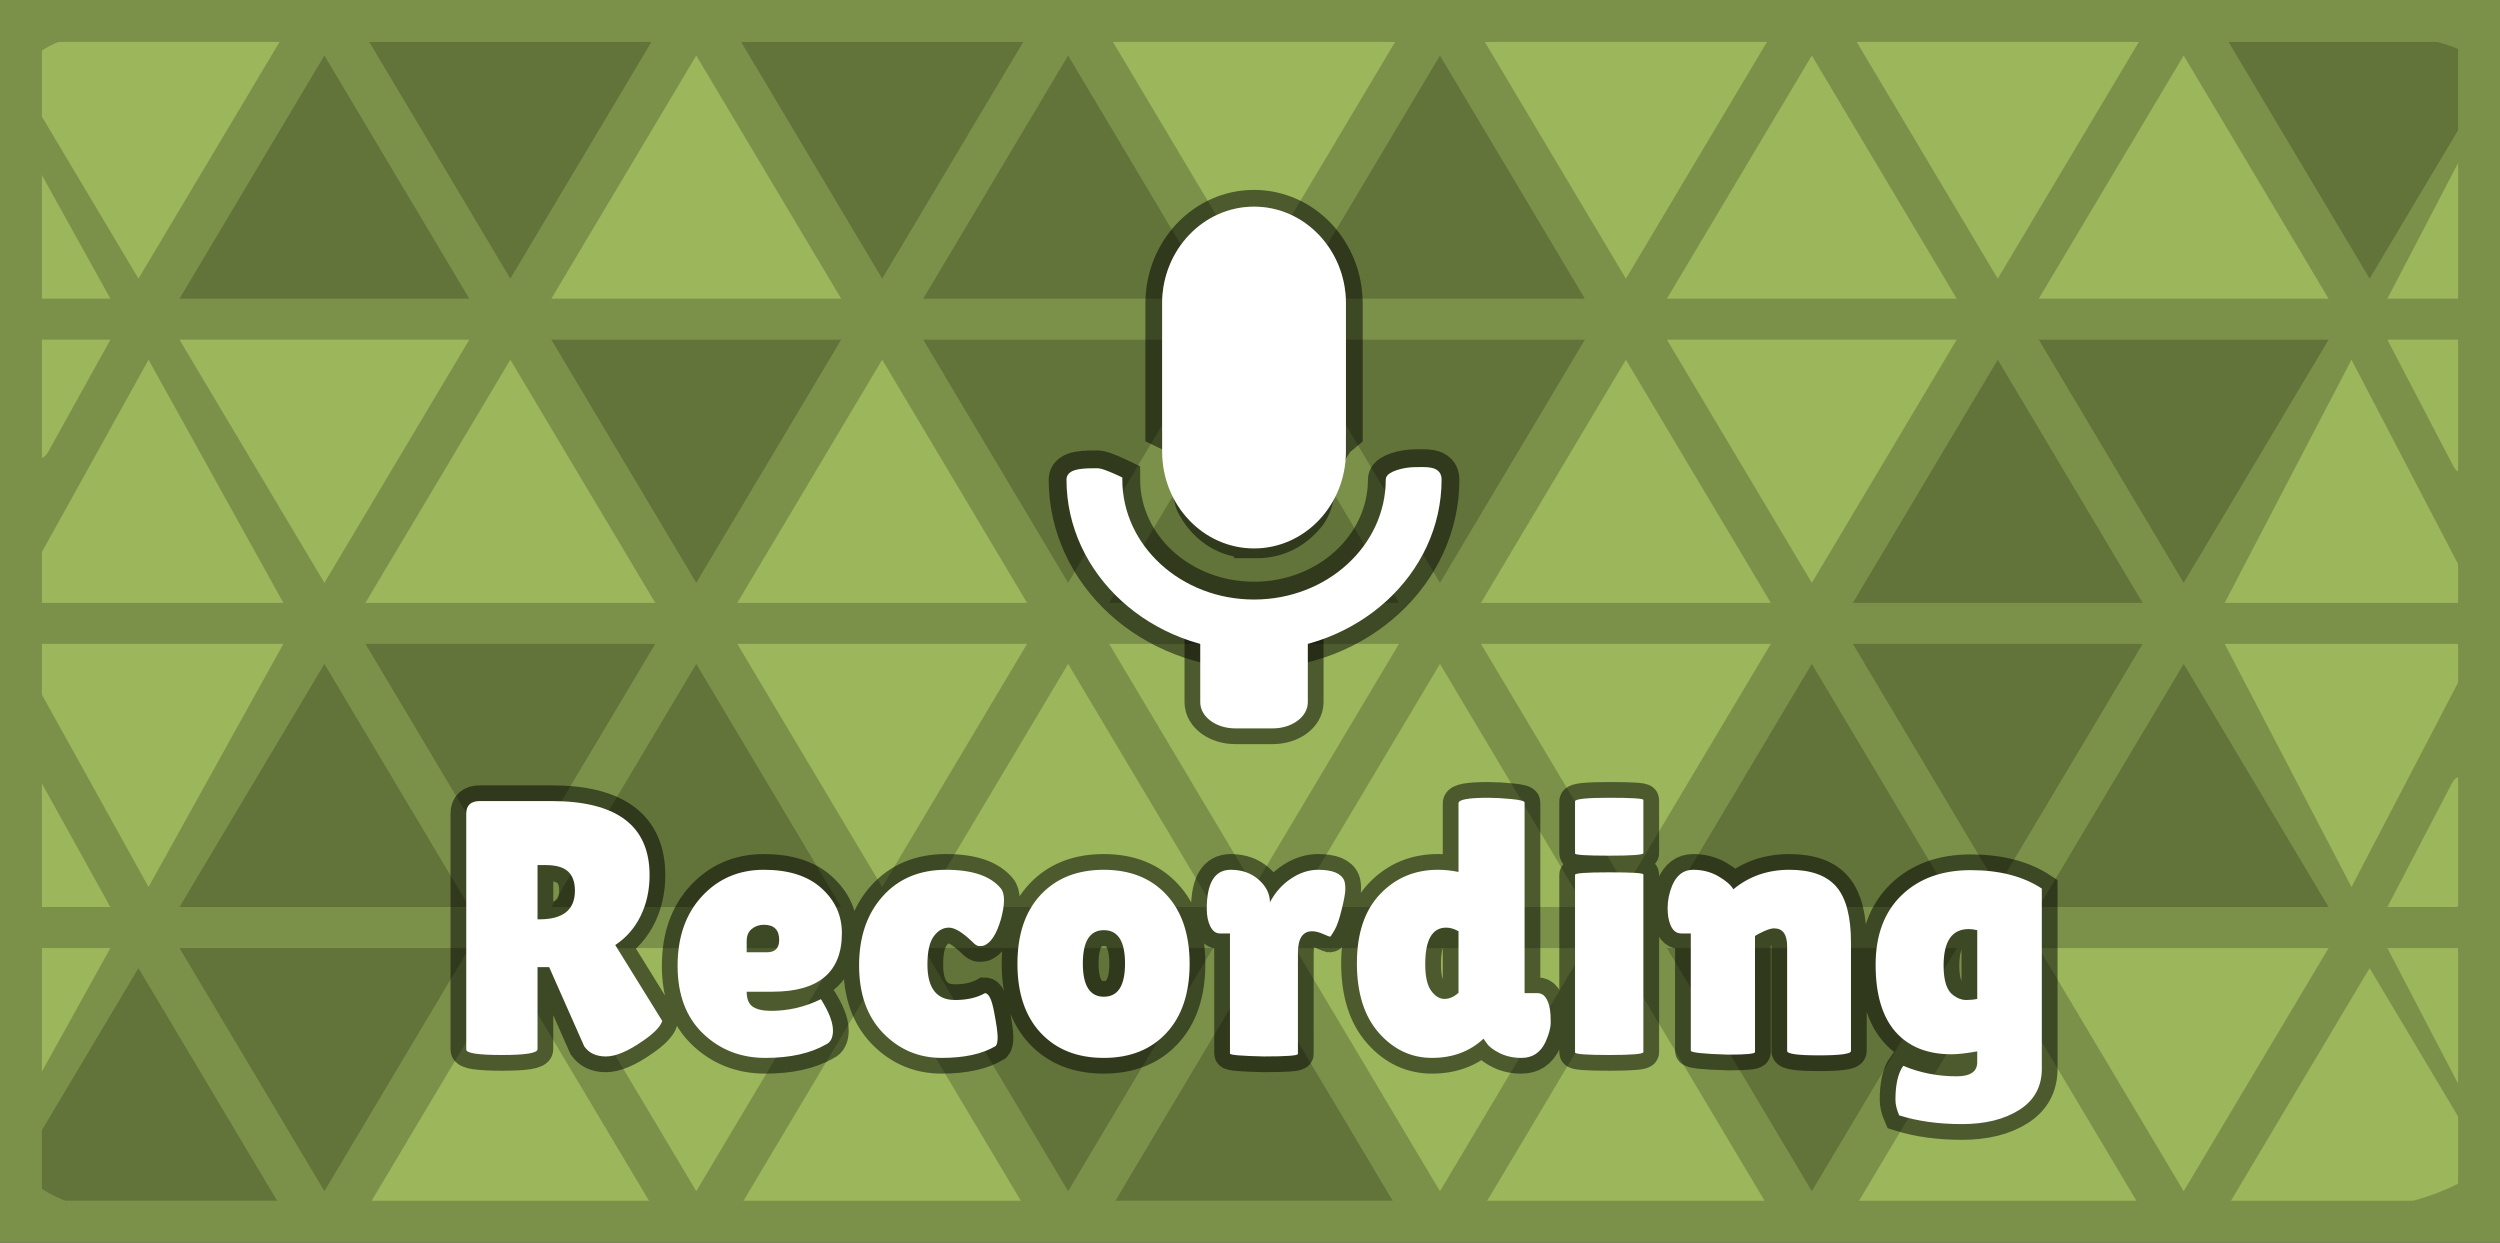 <svg version="1.1" xmlns="http://www.w3.org/2000/svg" xmlns:xlink="http://www.w3.org/1999/xlink" width="596.333" height="296.41" viewBox="0,0,596.333,296.41"><rect x="0" y="0" width="596.333" height="296.41" fill="#333333" stroke="none"/><g transform="translate(-20.333,-31.795)"><g stroke-miterlimit="10"><g fill="#ffffff" stroke-opacity="0.506" stroke="#000000" stroke-width="8.5" stroke-linecap="butt"><path d=""/><path d=""/></g><path d="M30.062,320.493v-280.011h578.8v280.011z" fill="#7b9149" stroke="none" stroke-width="0" stroke-linecap="butt"/><path d="M196.195,320.709l34.567,-57.998l34.567,57.998z" fill="#9bb65b" stroke="none" stroke-width="0" stroke-linecap="butt"/><path d="M284.895,320.709l34.567,-57.998l34.567,57.998z" fill="#63743a" stroke="none" stroke-width="0" stroke-linecap="butt"/><path d="M220.98,257.937l-34.567,57.998l-34.567,-57.998z" fill="#9bb65b" stroke="none" stroke-width="0" stroke-linecap="butt"/><path d="M309.68,257.937l-34.567,57.998l-34.567,-57.998z" fill="#63743a" stroke="none" stroke-width="0" stroke-linecap="butt"/><path d="M265.33,185.38l-34.567,57.998l-34.567,-57.998z" fill="#9bb65b" stroke="none" stroke-width="0" stroke-linecap="butt"/><path d="M176.63,185.38l-34.567,57.998l-34.567,-57.998z" fill="#63743a" stroke="none" stroke-width="0" stroke-linecap="butt"/><path d="M151.845,248.152l34.567,-57.998l34.567,57.998z" fill="#63743a" stroke="none" stroke-width="0" stroke-linecap="butt"/><path d="M240.545,248.152l34.567,-57.998l34.567,57.998z" fill="#9bb65b" stroke="none" stroke-width="0" stroke-linecap="butt"/><path d="M26.444,307.875c6.24,-10.469 26.918,-45.164 26.918,-45.164l34.567,57.998c0,0 -27.798,0 -40.087,0c-10.461,0 -24.726,-7.253 -21.399,-12.834z" fill="#63743a" stroke="none" stroke-width="0" stroke-linecap="butt"/><path d="M107.495,320.709l34.567,-57.998l34.567,57.998z" fill="#9bb65b" stroke="none" stroke-width="0" stroke-linecap="butt"/><path d="M132.28,257.937l-34.567,57.998l-34.567,-57.998z" fill="#63743a" stroke="none" stroke-width="0" stroke-linecap="butt"/><path d="M63.145,248.152l34.567,-57.998l34.567,57.998z" fill="#63743a" stroke="none" stroke-width="0" stroke-linecap="butt"/><path d="M550.995,320.709l34.567,-57.998c0,0 20.221,33.927 26.503,44.467c3.465,5.814 -19.15,13.531 -31.365,13.531c-10.602,0 -29.705,0 -29.705,0z" fill="#9bb65b" stroke="none" stroke-width="0" stroke-linecap="butt"/><path d="M575.78,257.937l-34.567,57.998l-34.567,-57.998z" fill="#9bb65b" stroke="none" stroke-width="0" stroke-linecap="butt"/><path d="M531.43,185.38l-34.567,57.998l-34.567,-57.998z" fill="#63743a" stroke="none" stroke-width="0" stroke-linecap="butt"/><path d="M506.645,248.152l34.567,-57.998l34.567,57.998z" fill="#63743a" stroke="none" stroke-width="0" stroke-linecap="butt"/><path d="M373.595,320.709l34.567,-57.998l34.567,57.998z" fill="#9bb65b" stroke="none" stroke-width="0" stroke-linecap="butt"/><path d="M462.295,320.709l34.567,-57.998l34.567,57.998z" fill="#9bb65b" stroke="none" stroke-width="0" stroke-linecap="butt"/><path d="M398.38,257.937l-34.567,57.998l-34.567,-57.998z" fill="#9bb65b" stroke="none" stroke-width="0" stroke-linecap="butt"/><path d="M487.08,257.937l-34.567,57.998l-34.567,-57.998z" fill="#63743a" stroke="none" stroke-width="0" stroke-linecap="butt"/><path d="M442.73,185.38l-34.567,57.998l-34.567,-57.998z" fill="#9bb65b" stroke="none" stroke-width="0" stroke-linecap="butt"/><path d="M354.03,185.38l-34.567,57.998l-34.567,-57.998z" fill="#9bb65b" stroke="none" stroke-width="0" stroke-linecap="butt"/><path d="M329.245,248.152l34.567,-57.998l34.567,57.998z" fill="#9bb65b" stroke="none" stroke-width="0" stroke-linecap="butt"/><path d="M417.945,248.152l34.567,-57.998l34.567,57.998z" fill="#63743a" stroke="none" stroke-width="0" stroke-linecap="butt"/><path d="M196.195,175.594l34.567,-57.998l34.567,57.998z" fill="#9bb65b" stroke="none" stroke-width="0" stroke-linecap="butt"/><path d="M284.895,175.594l34.567,-57.998l34.567,57.998z" fill="#63743a" stroke="none" stroke-width="0" stroke-linecap="butt"/><path d="M220.98,112.823l-34.567,57.998l-34.567,-57.998z" fill="#63743a" stroke="none" stroke-width="0" stroke-linecap="butt"/><path d="M309.68,112.823l-34.567,57.998l-34.567,-57.998z" fill="#63743a" stroke="none" stroke-width="0" stroke-linecap="butt"/><path d="M265.33,40.265l-34.567,57.998l-34.567,-57.998z" fill="#63743a" stroke="none" stroke-width="0" stroke-linecap="butt"/><path d="M176.63,40.265l-34.567,57.998l-34.567,-57.998z" fill="#63743a" stroke="none" stroke-width="0" stroke-linecap="butt"/><path d="M151.845,103.037l34.567,-57.998l34.567,57.998z" fill="#9bb65b" stroke="none" stroke-width="0" stroke-linecap="butt"/><path d="M240.545,103.037l34.567,-57.998l34.567,57.998z" fill="#63743a" stroke="none" stroke-width="0" stroke-linecap="butt"/><path d="M107.495,175.594l34.567,-57.998l34.567,57.998z" fill="#9bb65b" stroke="none" stroke-width="0" stroke-linecap="butt"/><path d="M132.28,112.823l-34.567,57.998l-34.567,-57.998z" fill="#9bb65b" stroke="none" stroke-width="0" stroke-linecap="butt"/><path d="M87.93,40.265l-34.567,57.998c0,0 -20.925,-35.109 -27.14,-45.535c-3.251,-5.455 6.683,-12.463 15.707,-12.463c12.724,0 46,0 46,0z" fill="#9bb65b" stroke="none" stroke-width="0" stroke-linecap="butt"/><path d="M46.666,257.937c0,0 -11.825,21.324 -17.384,31.349c-5.126,9.244 -12.516,-31.349 -0.656,-31.349c7.404,0 18.04,0 18.04,0z" fill="#9bb65b" stroke="none" stroke-width="0" stroke-linecap="butt"/><path d="M87.93,185.38l-32.161,57.998l-32.161,-57.998z" fill="#9bb65b" stroke="none" stroke-width="0" stroke-linecap="butt"/><path d="M24.912,208.922c5.93,10.693 21.754,39.23 21.754,39.23c0,0 -10.21,0 -17.429,0c-11.841,0 -8.426,-46.626 -4.325,-39.23z" fill="#9bb65b" stroke="none" stroke-width="0" stroke-linecap="butt"/><path d="M23.607,175.594l32.161,-57.998l32.161,57.998z" fill="#9bb65b" stroke="none" stroke-width="0" stroke-linecap="butt"/><path d="M46.666,112.823c0,0 -9.619,17.346 -14.737,26.576c-5.565,10.036 -15.786,-26.576 -3.915,-26.576c7.586,0 18.652,0 18.652,0z" fill="#9bb65b" stroke="none" stroke-width="0" stroke-linecap="butt"/><path d="M28.13,69.609c5.704,10.287 18.537,33.428 18.537,33.428c0,0 -11.065,0 -18.652,0c-11.871,0 -4.776,-42.247 0.115,-33.428z" fill="#9bb65b" stroke="none" stroke-width="0" stroke-linecap="butt"/><path d="M63.145,103.037l34.567,-57.998l34.567,57.998z" fill="#63743a" stroke="none" stroke-width="0" stroke-linecap="butt"/><path d="M575.78,112.823l-34.567,57.998l-34.567,-57.998z" fill="#63743a" stroke="none" stroke-width="0" stroke-linecap="butt"/><path d="M613.753,50.965c-6.058,10.164 -28.19,47.298 -28.19,47.298l-34.567,-57.998c0,0 27.915,0 40.218,0c10.432,0 25.421,5.866 22.54,10.7z" fill="#63743a" stroke="none" stroke-width="0" stroke-linecap="butt"/><path d="M531.43,40.265l-34.567,57.998l-34.567,-57.998z" fill="#9bb65b" stroke="none" stroke-width="0" stroke-linecap="butt"/><path d="M506.645,103.037l34.567,-57.998l34.567,57.998z" fill="#9bb65b" stroke="none" stroke-width="0" stroke-linecap="butt"/><path d="M607.528,291.93c-5.396,-10.348 -17.727,-33.993 -17.727,-33.993c0,0 10.895,0 18.231,0c11.169,0 4.032,42.689 -0.503,33.993z" fill="#9bb65b" stroke="none" stroke-width="0" stroke-linecap="butt"/><path d="M611.487,185.38l-30.246,57.998l-30.246,-57.998z" fill="#9bb65b" stroke="none" stroke-width="0" stroke-linecap="butt"/><path d="M589.8,248.152c0,0 10.275,-19.704 15.354,-29.443c5.002,-9.591 11.693,29.443 0.577,29.443c-6.647,0 -15.931,0 -15.931,0z" fill="#9bb65b" stroke="none" stroke-width="0" stroke-linecap="butt"/><path d="M550.995,175.594l30.246,-57.998l30.246,57.998z" fill="#9bb65b" stroke="none" stroke-width="0" stroke-linecap="butt"/><path d="M605.498,142.923c-5.133,-9.843 -15.697,-30.1 -15.697,-30.1c0,0 10.487,0 17.656,0c11.166,0 2.983,39.576 -1.958,30.1z" fill="#9bb65b" stroke="none" stroke-width="0" stroke-linecap="butt"/><path d="M589.8,103.037c0,0 13.584,-26.049 19.099,-36.623c4.213,-8.078 9.138,36.623 -2.018,36.623c-6.998,0 -17.081,0 -17.081,0z" fill="#9bb65b" stroke="none" stroke-width="0" stroke-linecap="butt"/><path d="M373.595,175.594l34.567,-57.998l34.567,57.998z" fill="#9bb65b" stroke="none" stroke-width="0" stroke-linecap="butt"/><path d="M462.295,175.594l34.567,-57.998l34.567,57.998z" fill="#63743a" stroke="none" stroke-width="0" stroke-linecap="butt"/><path d="M398.38,112.823l-34.567,57.998l-34.567,-57.998z" fill="#63743a" stroke="none" stroke-width="0" stroke-linecap="butt"/><path d="M487.08,112.823l-34.567,57.998l-34.567,-57.998z" fill="#9bb65b" stroke="none" stroke-width="0" stroke-linecap="butt"/><path d="M442.73,40.265l-34.567,57.998l-34.567,-57.998z" fill="#9bb65b" stroke="none" stroke-width="0" stroke-linecap="butt"/><path d="M354.03,40.265l-34.567,57.998l-34.567,-57.998z" fill="#9bb65b" stroke="none" stroke-width="0" stroke-linecap="butt"/><path d="M329.245,103.037l34.567,-57.998l34.567,57.998z" fill="#63743a" stroke="none" stroke-width="0" stroke-linecap="butt"/><path d="M417.945,103.037l34.567,-57.998l34.567,57.998z" fill="#9bb65b" stroke="none" stroke-width="0" stroke-linecap="butt"/><path d="M148.552,282.06c0,0.925 -2.819,1.387 -8.456,1.387c-5.697,0 -8.546,-0.433 -8.546,-1.3v-56.257c0,-2.013 1.099,-3.019 3.296,-3.019h17.002c15.62,0 23.43,5.894 23.43,17.683c0,3.573 -0.711,6.814 -2.133,9.723c-1.422,2.899 -3.44,5.211 -6.055,6.935l11.215,18.117c-0.467,1.387 -2.008,2.971 -4.623,4.753c-3.559,2.475 -6.497,3.713 -8.814,3.713c-2.317,0 -4.042,-0.804 -5.175,-2.413l-8.367,-18.897h-2.774zM148.552,238.141v12.945h0.447c5.647,0 8.471,-2.273 8.471,-6.819c0,-2.071 -0.552,-3.607 -1.655,-4.609c-1.094,-1.011 -2.888,-1.517 -5.384,-1.517zM217.336,280.947c-3.748,2.129 -8.561,3.193 -14.437,3.193c-5.876,0 -10.837,-1.941 -14.884,-5.822c-4.037,-3.891 -6.055,-9.27 -6.055,-16.137c0,-6.877 1.944,-12.415 5.831,-16.614c3.898,-4.199 8.814,-6.299 14.75,-6.299c5.936,0 10.519,1.469 13.751,4.406c3.241,2.928 4.862,6.492 4.862,10.691c0,9.323 -5.523,13.985 -16.569,13.985h-6.145c0,1.724 0.487,2.918 1.462,3.583c0.984,0.655 2.431,0.982 4.34,0.982c4.156,0 8.103,-0.92 11.842,-2.759c0.06,-0.058 0.328,0.347 0.805,1.214c1.422,2.475 2.133,4.56 2.133,6.256c0,1.695 -0.562,2.803 -1.685,3.323zM206.196,256.012c0,-2.417 -1.218,-3.626 -3.654,-3.626c-1.124,0 -2.088,0.332 -2.893,0.997c-0.805,0.655 -1.208,1.613 -1.208,2.875v2.687h4.817c1.959,0 2.938,-0.978 2.938,-2.933zM241.555,261.877c0,5.634 2.197,8.452 6.592,8.452c2.854,0 5.23,-0.544 7.129,-1.633c0.895,0 1.621,1.483 2.177,4.45c0.567,2.957 0.85,4.97 0.85,6.039c0,1.059 -0.149,1.763 -0.447,2.109c-3.142,1.897 -7.447,2.846 -12.915,2.846c-5.458,0 -10.107,-1.97 -13.945,-5.909c-3.828,-3.949 -5.742,-9.328 -5.742,-16.137c0,-6.819 1.884,-12.328 5.652,-16.527c3.778,-4.199 8.799,-6.299 15.063,-6.299c6.264,0 10.614,1.464 13.05,4.392c0.537,0.636 0.805,1.575 0.805,2.817c0,1.233 -0.239,2.74 -0.716,4.522c-1.064,3.679 -2.461,5.808 -4.191,6.386c-0.239,0.058 -0.582,0.087 -1.029,0.087c-0.437,0 -0.984,-0.347 -1.641,-1.04c-2.317,-2.244 -4.176,-3.366 -5.578,-3.366c-1.392,0 -2.595,0.693 -3.609,2.08c-1.004,1.377 -1.506,3.621 -1.506,6.732zM268.587,278.188c-3.709,-3.978 -5.563,-9.472 -5.563,-16.484c0,-7.021 1.854,-12.516 5.563,-16.484c3.719,-3.968 8.725,-5.952 15.018,-5.952c6.294,0 11.28,1.984 14.959,5.952c3.689,3.968 5.533,9.463 5.533,16.484c0,7.012 -1.844,12.506 -5.533,16.484c-3.679,3.968 -8.665,5.952 -14.959,5.952c-6.294,0 -11.3,-1.984 -15.018,-5.952zM283.65,253.671c-3.351,0 -5.026,2.649 -5.026,7.946c0,5.288 1.675,7.931 5.026,7.931c3.361,0 5.041,-2.644 5.041,-7.931c0,-5.297 -1.68,-7.946 -5.041,-7.946zM329.931,283.187c0,0.405 -2.704,0.607 -8.113,0.607c-5.399,-0.116 -8.098,-0.347 -8.098,-0.693v-28.648h-2.401c-0.955,0 -1.715,-0.559 -2.282,-1.676c-0.567,-1.127 -0.85,-2.523 -0.85,-4.19c0,-6.212 1.904,-9.318 5.712,-9.318c2.675,0 4.902,0.79 6.681,2.369c1.78,1.58 2.67,3.376 2.67,5.389c1.243,-2.36 2.918,-4.243 5.026,-5.649c2.108,-1.406 4.26,-2.109 6.458,-2.109c3.45,0 5.533,0.862 6.249,2.586c0.169,0.462 0.254,1.141 0.254,2.037c0,0.886 -0.283,2.48 -0.85,4.782c-0.557,2.302 -1.133,3.973 -1.73,5.013c-0.597,1.031 -0.955,1.546 -1.074,1.546c-0.109,0 -0.656,-0.217 -1.641,-0.65c-0.984,-0.433 -1.859,-0.65 -2.625,-0.65c-2.257,0 -3.385,1.729 -3.385,5.186zM368.234,223.39c0,-0.867 2.346,-1.3 7.039,-1.3c1.601,0 3.455,0.101 5.563,0.303c2.108,0.202 3.162,0.477 3.162,0.823v45.479h3.117c1.491,0 2.471,1.291 2.938,3.872c0.119,0.751 0.179,1.777 0.179,3.077c0,1.291 -0.413,2.856 -1.238,4.695c-1.193,2.533 -3.097,3.8 -5.712,3.8c-1.959,0 -3.694,-0.376 -5.205,-1.127c-1.511,-0.751 -2.535,-1.527 -3.072,-2.326l-0.805,-1.127c-3.261,3.053 -7.358,4.58 -12.289,4.58c-4.932,0 -9.152,-1.984 -12.662,-5.952c-3.5,-3.978 -5.25,-9.516 -5.25,-16.614c0,-7.108 1.839,-12.603 5.518,-16.484c3.689,-3.881 8.292,-5.822 13.81,-5.822c1.611,0 3.246,0.173 4.907,0.52zM365.296,253.065c-3.331,0 -4.996,2.909 -4.996,8.726c0,2.928 0.472,5.042 1.417,6.342c0.955,1.291 2.008,1.936 3.162,1.936c1.163,0 2.282,-0.486 3.356,-1.459v-14.678c-1.014,-0.578 -1.994,-0.867 -2.938,-0.867zM412.331,282.753c0,0.462 -2.719,0.693 -8.158,0.693c-5.429,0 -8.143,-0.202 -8.143,-0.607v-42.373c0,-0.395 2.714,-0.592 8.143,-0.592c5.439,0 8.158,0.169 8.158,0.506zM412.331,235.295c0,0.405 -2.719,0.607 -8.158,0.607c-5.429,0 -8.143,-0.173 -8.143,-0.52v-12.424c0,-0.578 2.714,-0.867 8.143,-0.867c5.439,0 8.158,0.173 8.158,0.52zM438.962,282.753c0,0.405 -2.138,0.607 -6.413,0.607c-5.936,-0.173 -8.904,-0.491 -8.904,-0.954v-27.955h-2.327c-1.541,0 -2.55,-1.267 -3.028,-3.8c-0.119,-0.742 -0.179,-1.488 -0.179,-2.239c0,-1.782 0.358,-3.564 1.074,-5.345c1.074,-2.533 2.739,-3.8 4.996,-3.8c2.257,0 4.275,0.52 6.055,1.56c1.78,1.031 2.968,2.061 3.564,3.092c3.738,-3.101 8.188,-4.652 13.348,-4.652c5.17,0 8.914,1.353 11.23,4.06c2.317,2.697 3.475,7.122 3.475,13.277v25.889c0,0.693 -2.54,1.04 -7.621,1.04c-5.071,0 -7.606,-0.347 -7.606,-1.04v-24.936c0,-2.88 -1.039,-4.32 -3.117,-4.32c-0.597,0 -1.432,0.246 -2.506,0.737c-1.064,0.491 -1.745,0.852 -2.043,1.084zM485.823,283.273c-5.767,0 -10.226,-1.796 -13.378,-5.389c-3.142,-3.602 -4.713,-8.923 -4.713,-15.964c0,-7.05 2.063,-12.574 6.189,-16.571c4.136,-3.997 9.629,-5.996 16.48,-5.996c6.86,0 12.518,1.464 16.972,4.392v42.98c0,4.257 -1.78,7.522 -5.339,9.795c-3.559,2.273 -8.133,3.409 -13.721,3.409c-5.578,0 -10.564,-0.693 -14.959,-2.08c-0.597,-1.377 -0.895,-2.61 -0.895,-3.698c0,-3.689 0.621,-6.395 1.864,-8.119c3.977,1.666 8.223,2.499 12.737,2.499c3.271,0 4.907,-1.122 4.907,-3.366v-2.586c-2.555,0.462 -4.603,0.693 -6.145,0.693zM489.925,253.411c-3.987,0 -5.981,2.909 -5.981,8.726c0,3.621 0.776,5.976 2.327,7.065c1.004,0.751 2.008,1.127 3.013,1.127c1.014,0 1.909,-0.087 2.685,-0.26v-16.397c-0.716,-0.173 -1.397,-0.26 -2.043,-0.26z" fill="none" stroke-opacity="0.506" stroke="#000000" stroke-width="7.5" stroke-linecap="square"/><path d="M148.552,282.06c0,0.925 -2.819,1.387 -8.456,1.387c-5.697,0 -8.546,-0.433 -8.546,-1.3v-56.257c0,-2.013 1.099,-3.019 3.296,-3.019h17.002c15.62,0 23.43,5.894 23.43,17.683c0,3.573 -0.711,6.814 -2.133,9.723c-1.422,2.899 -3.44,5.211 -6.055,6.935l11.215,18.117c-0.467,1.387 -2.008,2.971 -4.623,4.753c-3.559,2.475 -6.498,3.713 -8.814,3.713c-2.317,0 -4.042,-0.804 -5.175,-2.413l-8.367,-18.897h-2.774zM148.552,238.141v12.945h0.447c5.647,0 8.471,-2.273 8.471,-6.819c0,-2.071 -0.552,-3.607 -1.655,-4.609c-1.094,-1.011 -2.888,-1.517 -5.384,-1.517zM217.336,280.947c-3.748,2.129 -8.561,3.193 -14.437,3.193c-5.876,0 -10.837,-1.941 -14.884,-5.822c-4.037,-3.891 -6.055,-9.27 -6.055,-16.137c0,-6.877 1.944,-12.415 5.831,-16.614c3.898,-4.199 8.814,-6.299 14.75,-6.299c5.936,0 10.519,1.469 13.751,4.406c3.241,2.928 4.862,6.492 4.862,10.691c0,9.323 -5.523,13.985 -16.569,13.985h-6.145c0,1.724 0.487,2.918 1.462,3.583c0.984,0.655 2.431,0.982 4.34,0.982c4.156,0 8.103,-0.92 11.842,-2.759c0.06,-0.058 0.328,0.347 0.805,1.214c1.422,2.475 2.133,4.56 2.133,6.256c0,1.695 -0.562,2.803 -1.685,3.323zM206.196,256.012c0,-2.417 -1.218,-3.626 -3.654,-3.626c-1.124,0 -2.088,0.332 -2.893,0.997c-0.805,0.655 -1.208,1.613 -1.208,2.875v2.687h4.817c1.959,0 2.938,-0.978 2.938,-2.933zM241.555,261.877c0,5.634 2.197,8.452 6.592,8.452c2.854,0 5.23,-0.544 7.129,-1.633c0.895,0 1.621,1.483 2.177,4.45c0.567,2.957 0.85,4.97 0.85,6.039c0,1.059 -0.149,1.763 -0.447,2.109c-3.142,1.897 -7.447,2.846 -12.915,2.846c-5.458,0 -10.107,-1.97 -13.945,-5.909c-3.828,-3.949 -5.742,-9.328 -5.742,-16.137c0,-6.819 1.884,-12.328 5.652,-16.527c3.778,-4.199 8.799,-6.299 15.063,-6.299c6.264,0 10.614,1.464 13.05,4.392c0.537,0.636 0.805,1.575 0.805,2.817c0,1.233 -0.239,2.74 -0.716,4.522c-1.064,3.679 -2.461,5.808 -4.191,6.386c-0.239,0.058 -0.582,0.087 -1.029,0.087c-0.437,0 -0.984,-0.347 -1.641,-1.04c-2.317,-2.244 -4.176,-3.366 -5.578,-3.366c-1.392,0 -2.595,0.693 -3.609,2.08c-1.004,1.377 -1.506,3.621 -1.506,6.732zM268.587,278.188c-3.709,-3.978 -5.563,-9.472 -5.563,-16.484c0,-7.021 1.854,-12.516 5.563,-16.484c3.719,-3.968 8.725,-5.952 15.018,-5.952c6.294,0 11.28,1.984 14.959,5.952c3.689,3.968 5.533,9.463 5.533,16.484c0,7.012 -1.844,12.506 -5.533,16.484c-3.679,3.968 -8.665,5.952 -14.959,5.952c-6.294,0 -11.3,-1.984 -15.018,-5.952zM283.65,253.671c-3.351,0 -5.026,2.649 -5.026,7.946c0,5.288 1.675,7.931 5.026,7.931c3.361,0 5.041,-2.644 5.041,-7.931c0,-5.297 -1.68,-7.946 -5.041,-7.946zM329.931,283.187c0,0.405 -2.704,0.607 -8.113,0.607c-5.399,-0.116 -8.098,-0.347 -8.098,-0.693v-28.648h-2.401c-0.954,0 -1.715,-0.559 -2.282,-1.676c-0.567,-1.127 -0.85,-2.523 -0.85,-4.19c0,-6.212 1.904,-9.318 5.712,-9.318c2.675,0 4.902,0.79 6.681,2.369c1.78,1.58 2.67,3.376 2.67,5.389c1.243,-2.36 2.918,-4.243 5.026,-5.649c2.108,-1.406 4.26,-2.109 6.458,-2.109c3.45,0 5.533,0.862 6.249,2.586c0.169,0.462 0.254,1.141 0.254,2.037c0,0.886 -0.283,2.48 -0.85,4.782c-0.557,2.302 -1.133,3.973 -1.73,5.013c-0.597,1.031 -0.954,1.546 -1.074,1.546c-0.109,0 -0.656,-0.217 -1.641,-0.65c-0.984,-0.433 -1.859,-0.65 -2.625,-0.65c-2.257,0 -3.385,1.729 -3.385,5.187zM368.234,223.39c0,-0.867 2.346,-1.3 7.039,-1.3c1.601,0 3.455,0.101 5.563,0.303c2.108,0.202 3.162,0.477 3.162,0.823v45.479h3.117c1.491,0 2.471,1.291 2.938,3.872c0.119,0.751 0.179,1.777 0.179,3.077c0,1.291 -0.413,2.856 -1.238,4.695c-1.193,2.533 -3.097,3.8 -5.712,3.8c-1.959,0 -3.694,-0.376 -5.205,-1.127c-1.511,-0.751 -2.535,-1.527 -3.072,-2.326l-0.805,-1.127c-3.261,3.053 -7.358,4.58 -12.289,4.58c-4.932,0 -9.152,-1.984 -12.662,-5.952c-3.5,-3.978 -5.25,-9.516 -5.25,-16.614c0,-7.108 1.839,-12.603 5.518,-16.484c3.689,-3.881 8.292,-5.822 13.81,-5.822c1.611,0 3.246,0.173 4.907,0.52zM365.296,253.065c-3.331,0 -4.996,2.909 -4.996,8.726c0,2.928 0.472,5.042 1.417,6.342c0.954,1.291 2.008,1.936 3.162,1.936c1.163,0 2.282,-0.486 3.356,-1.459v-14.678c-1.014,-0.578 -1.993,-0.867 -2.938,-0.867zM412.331,282.753c0,0.462 -2.719,0.693 -8.158,0.693c-5.429,0 -8.143,-0.202 -8.143,-0.607v-42.373c0,-0.395 2.714,-0.592 8.143,-0.592c5.439,0 8.158,0.169 8.158,0.506zM412.331,235.295c0,0.405 -2.719,0.607 -8.158,0.607c-5.429,0 -8.143,-0.173 -8.143,-0.52v-12.424c0,-0.578 2.714,-0.867 8.143,-0.867c5.439,0 8.158,0.173 8.158,0.52zM438.962,282.753c0,0.405 -2.138,0.607 -6.413,0.607c-5.936,-0.173 -8.904,-0.491 -8.904,-0.954v-27.955h-2.327c-1.541,0 -2.55,-1.267 -3.028,-3.8c-0.119,-0.742 -0.179,-1.488 -0.179,-2.239c0,-1.782 0.358,-3.564 1.074,-5.345c1.074,-2.533 2.739,-3.8 4.996,-3.8c2.257,0 4.275,0.52 6.055,1.56c1.78,1.031 2.968,2.061 3.564,3.092c3.738,-3.101 8.188,-4.652 13.348,-4.652c5.17,0 8.914,1.353 11.23,4.06c2.317,2.697 3.475,7.122 3.475,13.277v25.889c0,0.693 -2.54,1.04 -7.621,1.04c-5.071,0 -7.606,-0.347 -7.606,-1.04v-24.936c0,-2.88 -1.039,-4.32 -3.117,-4.32c-0.597,0 -1.432,0.246 -2.506,0.737c-1.064,0.491 -1.745,0.852 -2.043,1.084zM485.823,283.273c-5.767,0 -10.226,-1.796 -13.378,-5.389c-3.142,-3.602 -4.713,-8.923 -4.713,-15.964c0,-7.05 2.063,-12.574 6.189,-16.571c4.136,-3.997 9.629,-5.996 16.48,-5.996c6.86,0 12.518,1.464 16.972,4.392v42.98c0,4.257 -1.78,7.522 -5.339,9.795c-3.559,2.273 -8.133,3.409 -13.721,3.409c-5.578,0 -10.564,-0.693 -14.959,-2.08c-0.597,-1.377 -0.895,-2.61 -0.895,-3.698c0,-3.689 0.621,-6.395 1.864,-8.119c3.977,1.666 8.223,2.499 12.737,2.499c3.271,0 4.907,-1.122 4.907,-3.366v-2.586c-2.555,0.462 -4.603,0.693 -6.145,0.693zM489.925,253.411c-3.987,0 -5.98,2.909 -5.98,8.726c0,3.621 0.776,5.976 2.327,7.065c1.004,0.751 2.008,1.127 3.013,1.127c1.014,0 1.909,-0.087 2.685,-0.26v-16.397c-0.716,-0.173 -1.397,-0.26 -2.043,-0.26z" fill="#ffffff" stroke="none" stroke-width="1" stroke-linecap="square"/><g fill="none" stroke-opacity="0.498" stroke="#000000" stroke-width="10" stroke-linecap="butt"><path d="M363.45,146.16c0,22.195 -19.694,40.188 -43.988,40.188c-24.294,0 -43.988,-17.993 -43.988,-40.188c0,-1.914 3.673,-1.926 6.674,-1.926c1.138,0 5.141,1.926 5.141,1.926c0,16.234 14.404,29.394 32.173,29.394c17.769,0 32.173,-13.16 32.173,-29.394c0,-1.115 3.558,-2.188 6.199,-2.188c2.64,0 5.616,-0.362 5.616,2.188z"/><path d=""/></g><path d="M314.989,205.038c-4.339,0 -7.857,-2.57 -7.857,-5.739v-15.012c0,-3.17 24.66,-3.17 24.66,0v15.012c0,3.17 -3.518,5.739 -7.857,5.739z" fill="#ffffff" stroke-opacity="0.506" stroke="#000000" stroke-width="8.5" stroke-linecap="butt"/><g fill="#ffffff" stroke="#ffffff" stroke-width="1.5" stroke-linecap="butt"><path d="M363.45,146.16c0,22.195 -19.694,40.188 -43.988,40.188c-24.294,0 -43.988,-17.993 -43.988,-40.188c0,-1.914 3.673,-1.926 6.674,-1.926c1.138,0 5.141,1.926 5.141,1.926c0,16.234 14.404,29.394 32.173,29.394c17.769,0 32.173,-13.16 32.173,-29.394c0,-1.115 3.558,-2.188 6.199,-2.188c2.64,0 5.616,-0.362 5.616,2.188z"/><path d=""/></g><path d="M314.989,205.038c-4.339,0 -7.857,-2.57 -7.857,-5.739v-15.012c0,-3.17 3.518,-5.739 7.857,-5.739h8.946c4.339,0 7.857,2.57 7.857,5.739v15.012c0,3.17 -3.518,5.739 -7.857,5.739z" fill="#ffffff" stroke="#ffffff" stroke-width="1" stroke-linecap="butt"/><path d="M318.66,160.932c-9.573,0 -13.32,-7.942 -13.703,-8.592c-1.02,-1.734 -1.117,-6.356 -0.829,-9.492c0.285,-3.099 0.95,-4.723 0.95,-4.723l-7.536,-3.581v-30.346c0,-12.761 9.814,-23.105 21.92,-23.105v0c12.106,0 21.92,10.345 21.92,23.105v31.037l-2.096,1.745l-4.24,6.968c0,0 0.462,7.266 -2.598,11.006c-5.498,6.718 -12.255,5.978 -13.789,5.978z" fill="#ffffff" stroke-opacity="0.506" stroke="#000000" stroke-width="8" stroke-linecap="butt"/><path d="M319.462,162.616c-12.106,0 -21.92,-10.345 -21.92,-23.105v-35.313c0,-12.761 9.814,-23.105 21.92,-23.105v0c12.106,0 21.92,10.345 21.92,23.105v35.313c0,12.761 -9.814,23.105 -21.92,23.105z" fill="#ffffff" stroke="#000000" stroke-width="0" stroke-linecap="butt"/><path d="M25.333,323.205v-286.41h586.333v286.41z" fill="none" stroke="#7b9149" stroke-width="10" stroke-linecap="butt"/></g></g></svg><!--rotationCenter:299.66675:148.20516500000002-->